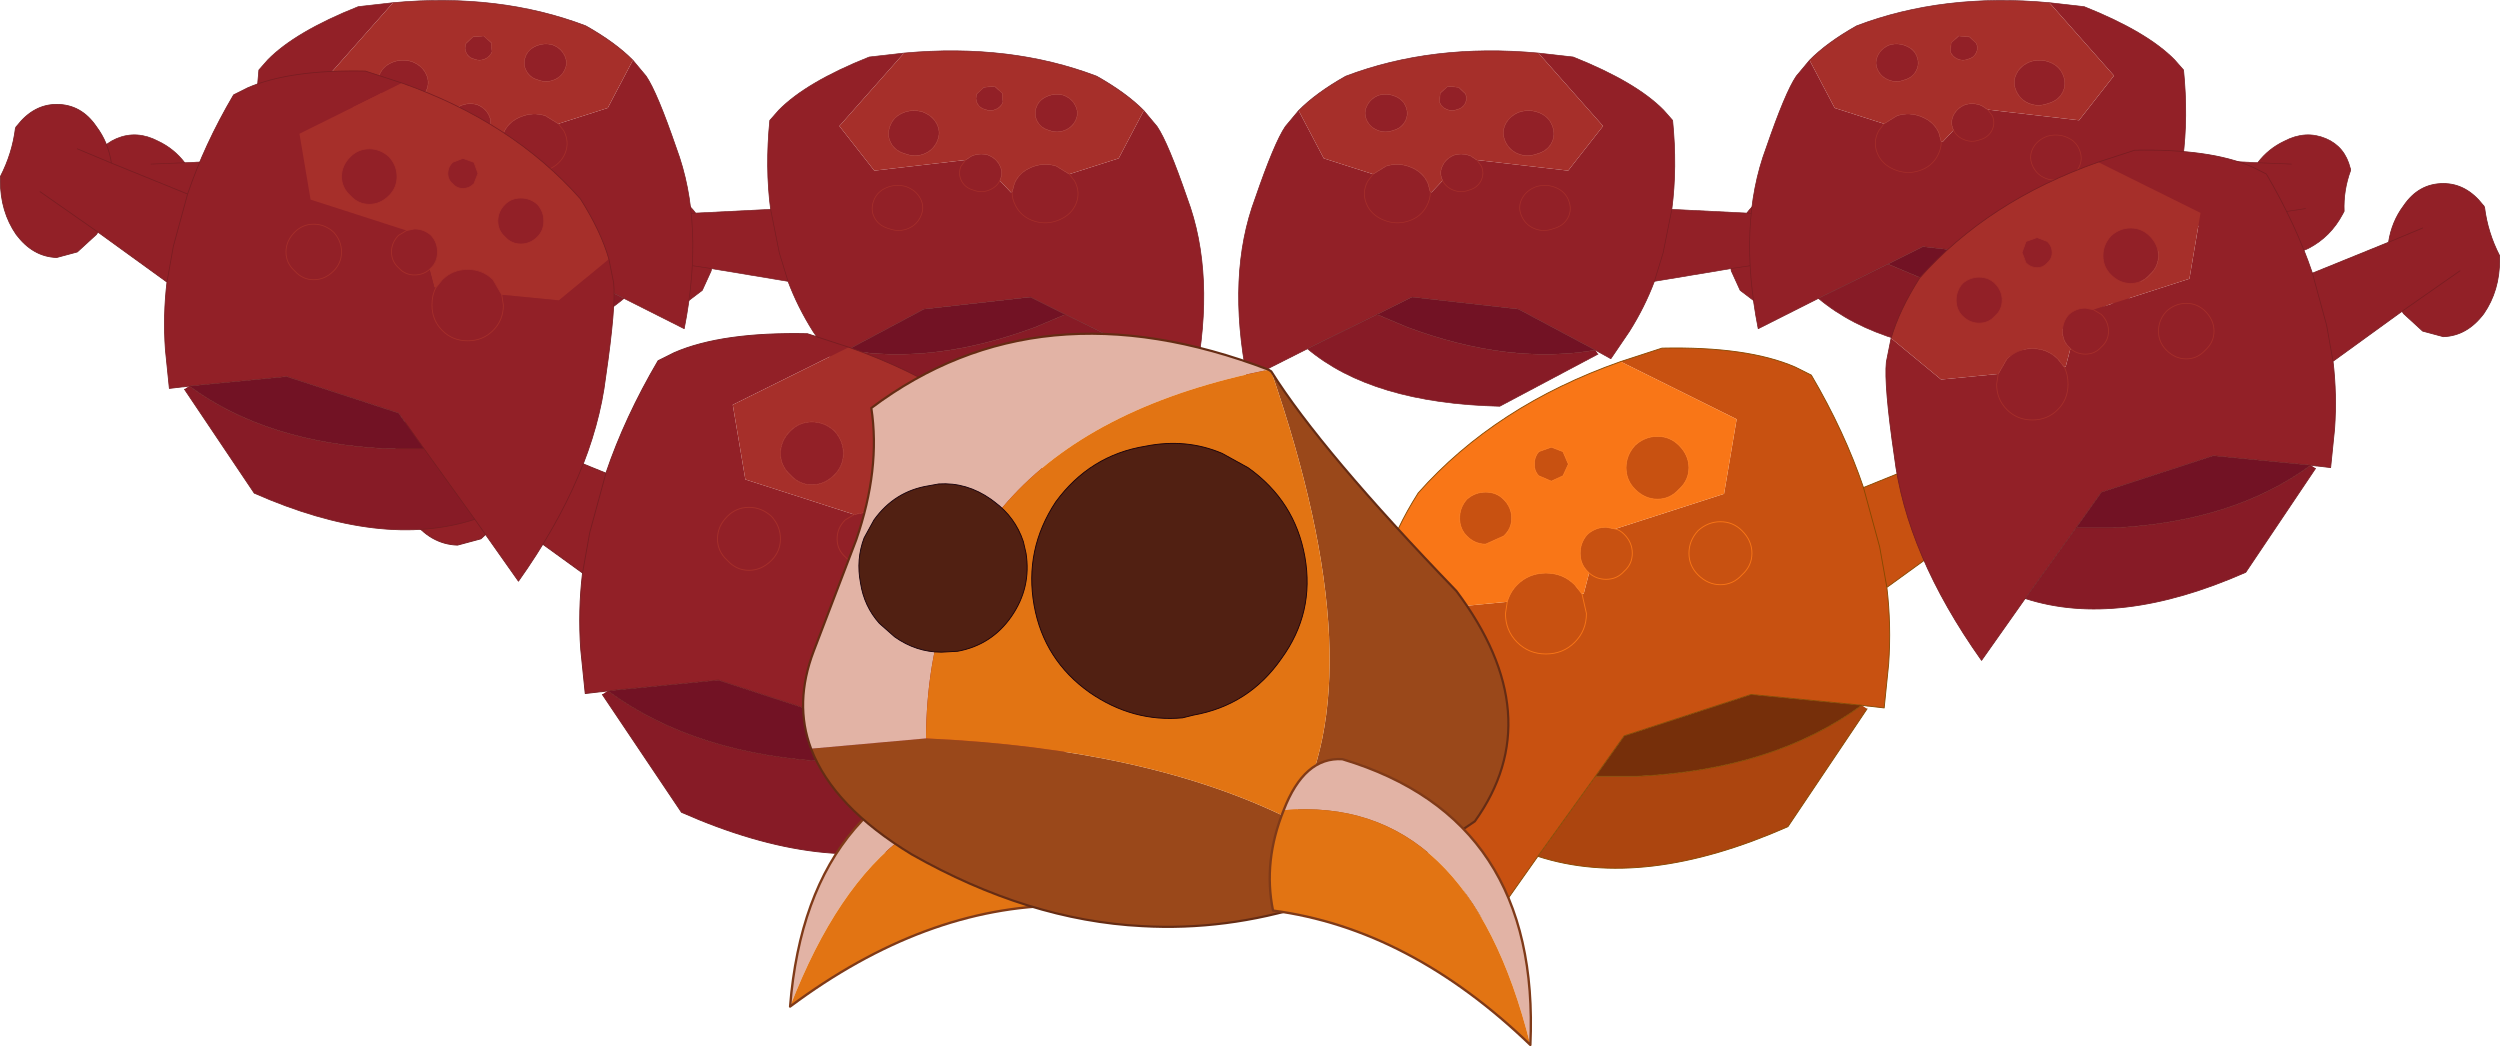 <svg viewBox="0 0 138.96 58.152" xmlns="http://www.w3.org/2000/svg" xmlns:xlink="http://www.w3.org/1999/xlink"><g transform="translate(-179.82 -189.85)"><use transform="matrix(.728 -.307 .345 .649 211.39 200.08)" width="38.7" height="32.15" xlink:href="#a"/><use transform="matrix(.728 -.307 .345 .649 182.99 197.28)" width="38.7" height="32.15" xlink:href="#a"/><use transform="matrix(-.728 -.307 -.345 .649 284.01 200.08)" width="38.7" height="32.15" xlink:href="#a"/><use transform="matrix(-.728 -.307 -.345 .649 312.41 197.28)" width="38.7" height="32.15" xlink:href="#a"/><use transform="translate(201.7 208.4)" width="38.7" height="32.15" xlink:href="#a"/><use transform="translate(179.84 193.8) scale(.882)" width="38.7" height="32.15" xlink:href="#a"/><use transform="translate(256.5 209.2)" width="38.7" height="32.15" xlink:href="#b"/><use transform="matrix(-.882 0 0 .882 318.76 198.2)" width="38.7" height="32.15" xlink:href="#a"/><use transform="rotate(10.583 -1126.147 1338.27) scale(2.634)" width="5.35" height="6.25" xlink:href="#c"/><use transform="rotate(-12.783 1058.365 -877.81) scale(2.445)" width="15.75" height="14" xlink:href="#d"/><use transform="matrix(-2.631 .156 .156 2.631 264.04 231.48)" width="5.35" height="6.25" xlink:href="#c"/><use transform="translate(227.55 214.5)" width="24.95" height="15.3" xlink:href="#e"/></g><defs><g id="a"><path d="m5.95-15.3-2.3-.75q-4.75-.1-7.4 1.05l-.9.45Q-6.5-11.4-7.55-8.3l-4.8-1.95q-.2-1.3-.95-2.3-.95-1.4-2.5-1.4-1.45 0-2.5 1.35l-.05.05-.05.1q-.2 1.6-.95 3.05v.25q0 1.95 1 3.4 1.05 1.4 2.55 1.45l1.3-.35 1.2-1.1.1-.15 4.35 3.15q-.25 2.1-.1 4.25l.25 2.45.85-.1h.05l.35-.05 6.15-.6 7.05 2.3 1.6 2.25 3.2 4.45 2.75 3.9q4.75-6.7 5.5-12.9.65-4.45.5-5.9L19-4.2l-3.15 2.6-3.6-.35.1.65q0 .95-.65 1.6t-1.6.65T8.5.3t-.65-1.6q0-.65.25-1.1-.25.45-.25 1.1 0 .95.65 1.6t1.6.65T11.7.3t.65-1.6l-.1-.65-.55-.95q-.65-.65-1.6-.65t-1.6.65l-.4.5H8l-.3-1.15q-.4.35-.95.35-.6 0-1-.45-.45-.4-.45-1t.45-1.05l.5-.3-.5.3q-.45.45-.45 1.05t.45 1q.4.45 1 .45.55 0 .95-.35l.1-.1q.4-.4.4-1T7.8-5.7q-.45-.4-1.05-.4l-.5.1L.2-7.95l-.7-4.15 6.45-3.2m-22.8 6.85 3.65 2.55-3.65-2.55m8 5.7.4-2.25.9-3.3-.9 3.3-.4 2.25m-5.65-8.4 2.15.9-2.15-.9M2.7-8.2q.5.55 1.2.55t1.25-.55q.5-.5.5-1.2t-.5-1.25q-.55-.5-1.25-.5t-1.2.5q-.55.55-.55 1.25t.55 1.2M1.65-3.45Q1.1-2.9.4-2.9t-1.2-.55q-.55-.5-.55-1.2T-.8-5.9q.5-.5 1.2-.5t1.25.5q.5.55.5 1.25t-.5 1.2q.5-.5.5-1.2t-.5-1.25Q1.1-6.4.4-6.4t-1.2.5q-.55.55-.55 1.25t.55 1.2q.5.55 1.2.55t1.25-.55m7.5-5.5q.25.3.65.3t.7-.3l.25-.65-.25-.7-.7-.25-.65.25q-.3.3-.3.7t.3.65M12-6.6q0 .6.45 1 .4.45 1 .45t1.05-.45q.4-.4.4-1t-.4-1.05q-.45-.4-1.05-.4t-1 .4Q12-7.2 12-6.6" fill="#922027" fill-rule="evenodd" transform="translate(19.35 16.05)"/><path d="m-7.45 3.8-.3.2 4.4 6.55q8.05 3.55 13.9 1.65l-3.2-4.45h-2.3q-7.6-.35-12.5-3.95" fill="#871b26" fill-rule="evenodd" transform="translate(19.35 16.05)"/><path d="M19-4.2q-.5-1.75-1.8-3.8-4.3-4.85-11.25-7.3L-.5-12.1l.7 4.15L6.25-6l.5-.1q.6 0 1.05.4.4.45.4 1.05t-.4 1l-.1.1L8-2.4h.1l.4-.5q.65-.65 1.6-.65t1.6.65l.55.95 3.6.35L19-4.2m-16.3-4q-.55-.5-.55-1.2t.55-1.25q.5-.5 1.2-.5t1.25.5q.5.55.5 1.25t-.5 1.2q-.55.55-1.25.55T2.7-8.2M12-6.6q0-.6.45-1.05.4-.4 1-.4t1.05.4q.4.45.4 1.05t-.4 1q-.45.45-1.05.45t-1-.45Q12-6 12-6.6M9.15-8.95q-.3-.25-.3-.65t.3-.7l.65-.25.7.25.25.7-.25.65q-.3.3-.7.3t-.65-.3" fill="#a62f2a" fill-rule="evenodd" transform="translate(19.35 16.05)"/><path d="M-7.45 3.8q4.9 3.6 12.5 3.95h2.3L5.75 5.5-1.3 3.2l-6.15.6" fill="#721224" fill-rule="evenodd" transform="translate(19.35 16.05)"/><path d="M25.3.75 23 0q-4.75-.1-7.4 1.05l-.9.45q-1.85 3.15-2.9 6.25L7 5.8q-.2-1.3-.95-2.3-.95-1.4-2.5-1.4-1.45 0-2.5 1.35L1 3.5l-.05.1Q.75 5.2 0 6.65v.25q0 1.95 1 3.4 1.05 1.4 2.55 1.45l1.3-.35 1.2-1.1.1-.15 4.35 3.15q-.25 2.1-.1 4.25l.25 2.45.85-.1h.05l.35-.05 6.15-.6 7.05 2.3 1.6 2.25 3.2 4.45 2.75 3.9q4.75-6.7 5.5-12.9.65-4.45.5-5.9l-.3-1.5q-.5-1.75-1.8-3.8Q32.25 3.2 25.3.75m-13.7 19.3L16 26.6q8.05 3.55 13.9 1.65M7 5.8l-2.15-.9m6.95 2.85-.9 3.3-.4 2.25m-4.35-3.15L2.5 7.6m24.2 16.2h-2.3q-7.6-.35-12.5-3.95" fill="none" stroke="#781c21" stroke-linecap="round" stroke-linejoin="round" stroke-width=".05"/><path d="m25.6 10.05-.5.3q-.45.45-.45 1.05t.45 1q.4.45 1 .45.55 0 .95-.35l.1-.1q.4-.4.4-1t-.4-1.05q-.45-.4-1.05-.4l-.5.1m1.85 3.6q-.25.45-.25 1.1 0 .95.65 1.6t1.6.65 1.6-.65.65-1.6l-.1-.65-.55-.95q-.65-.65-1.6-.65t-1.6.65l-.4.5m-5.4-5.8q.5.55 1.2.55t1.25-.55q.5-.5.5-1.2t-.5-1.25q-.55-.5-1.25-.5t-1.2.5q-.55.55-.55 1.25t.55 1.2M21 12.6q.5-.5.5-1.2t-.5-1.25q-.55-.5-1.25-.5t-1.2.5Q18 10.7 18 11.4t.55 1.2q.5.55 1.2.55T21 12.6m7.5-5.5q.25.3.65.3t.7-.3l.25-.65-.25-.7-.7-.25-.65.25q-.3.3-.3.7t.3.65m2.85 2.35q0 .6.45 1 .4.45 1 .45t1.05-.45q.4-.4.4-1t-.4-1.05Q33.4 8 32.8 8t-1 .4q-.45.45-.45 1.05" fill="none" stroke="#a62f2a" stroke-linecap="round" stroke-linejoin="round" stroke-width=".05"/></g><g id="b"><path d="m269.9 209.95 2.3-.75q4.75-.1 7.4 1.05l.9.45q1.85 3.15 2.9 6.25l4.8-1.95q.2-1.3.95-2.3.95-1.4 2.5-1.4 1.45 0 2.5 1.35l.05.05.05.1q.2 1.6.95 3.05v.25q0 1.95-1 3.4-1.05 1.4-2.55 1.45l-1.3-.35q-.7-.35-1.2-1.1l-.1-.15-4.35 3.15q.25 2.1.1 4.25l-.25 2.45-.85-.1h-.05l-.35-.05-6.15-.6-7.05 2.3-1.6 2.25-3.2 4.45-2.75 3.9q-4.75-6.7-5.5-12.9-.65-4.45-.5-5.9l.3-1.5 3.15 2.6 3.6-.35-.1.65q0 .95.65 1.6t1.6.65 1.6-.65.65-1.6l-.25-1.1.25 1.1q0 .95-.65 1.6t-1.6.65-1.6-.65-.65-1.6l.1-.65q.15-.55.55-.95.65-.65 1.6-.65t1.6.65l.4.5h.1l.3-1.15q.4.35.95.35.6 0 1-.45.45-.4.45-1t-.45-1.05q-.25-.25-.5-.3.25.05.5.3.45.45.45 1.05t-.45 1q-.4.45-1 .45-.55 0-.95-.35l-.1-.1q-.4-.4-.4-1t.4-1.05q.45-.4 1.05-.4l.5.1 6.05-1.95.7-4.15-6.45-3.2m22.8 6.85-3.65 2.55 3.65-2.55m-8 5.7-.4-2.25-.9-3.3.9 3.3.4 2.25m5.65-8.4-2.15.9 2.15-.9m-17.2 2.95q-.5.55-1.2.55t-1.25-.55q-.5-.5-.5-1.2t.5-1.25q.55-.5 1.25-.5t1.2.5q.55.55.55 1.25t-.55 1.2m1.05 4.75q.55.55 1.25.55t1.2-.55q.55-.5.55-1.2t-.55-1.25q-.5-.5-1.2-.5t-1.25.5q-.5.55-.5 1.25t.5 1.2q-.5-.5-.5-1.2t.5-1.25q.55-.5 1.25-.5t1.2.5q.55.55.55 1.25t-.55 1.2q-.5.55-1.2.55t-1.25-.55m-7.5-5.5-.65.3-.7-.3q-.25-.25-.25-.65t.25-.7l.7-.25.65.25.3.7-.3.65m-2.85 2.35q0 .6-.45 1l-1 .45q-.6 0-1.05-.45-.4-.4-.4-1t.4-1.05q.45-.4 1.05-.4t1 .4q.45.45.45 1.05" fill="#c85111" fill-rule="evenodd" transform="translate(-256.5 -209.2)"/><path d="m283.3 229.05.3.2-4.4 6.55q-8.05 3.55-13.9 1.65l3.2-4.45h2.3q7.6-.35 12.5-3.95" fill="#ac450f" fill-rule="evenodd" transform="translate(-256.5 -209.2)"/><path d="M256.85 221.05q.5-1.75 1.8-3.8 4.3-4.85 11.25-7.3l6.45 3.2-.7 4.15-6.05 1.95-.5-.1q-.6 0-1.05.4-.4.45-.4 1.05t.4 1l.1.1-.3 1.15h-.1l-.4-.5q-.65-.65-1.6-.65t-1.6.65q-.4.4-.55.95l-3.6.35-3.15-2.6m16.3-4q.55-.5.55-1.2t-.55-1.25q-.5-.5-1.2-.5t-1.25.5q-.5.55-.5 1.25t.5 1.2q.55.55 1.25.55t1.2-.55m-9.3 1.6q0-.6-.45-1.05-.4-.4-1-.4t-1.05.4q-.4.45-.4 1.05t.4 1q.45.45 1.05.45l1-.45q.45-.4.45-1m2.85-2.35.3-.65-.3-.7-.65-.25-.7.25q-.25.3-.25.7t.25.65l.7.3.65-.3" fill="#f97617" fill-rule="evenodd" transform="translate(-256.5 -209.2)"/><path d="M283.3 229.05q-4.9 3.6-12.5 3.95h-2.3l1.6-2.25 7.05-2.3 6.15.6" fill="#762f0a" fill-rule="evenodd" transform="translate(-256.5 -209.2)"/><path d="M13.4.75 15.7 0q4.75-.1 7.4 1.05l.9.45q1.85 3.15 2.9 6.25l4.8-1.95q.2-1.3.95-2.3.95-1.4 2.5-1.4 1.45 0 2.5 1.35l.05.05.05.1q.2 1.6.95 3.05v.25q0 1.95-1 3.4-1.05 1.4-2.55 1.45l-1.3-.35q-.7-.35-1.2-1.1l-.1-.15-4.35 3.15q.25 2.1.1 4.25L28.05 20l-.85-.1h-.05l-.35-.05-6.15-.6-7.05 2.3L12 23.8l-3.2 4.45-2.75 3.9q-4.75-6.7-5.5-12.9-.65-4.45-.5-5.9l.3-1.5q.5-1.75 1.8-3.8Q6.45 3.2 13.4.75m13.7 19.3-4.4 6.55q-8.05 3.55-13.9 1.65M31.7 5.8l2.15-.9M26.9 7.75l.9 3.3.4 2.25m4.35-3.15L36.2 7.6M12 23.8h2.3q7.6-.35 12.5-3.95" fill="none" stroke="#864800" stroke-linecap="round" stroke-linejoin="round" stroke-width=".05"/><path d="M13.1 10.05q.25.05.5.3.45.45.45 1.05t-.45 1q-.4.45-1 .45-.55 0-.95-.35l-.1-.1q-.4-.4-.4-1t.4-1.05q.45-.4 1.05-.4l.5.1m-1.85 3.6.25 1.1q0 .95-.65 1.6t-1.6.65-1.6-.65-.65-1.6l.1-.65q.15-.55.55-.95.65-.65 1.6-.65t1.6.65l.4.5m5.4-5.8q-.5.55-1.2.55t-1.25-.55q-.5-.5-.5-1.2t.5-1.25q.55-.5 1.25-.5t1.2.5q.55.55.55 1.25t-.55 1.2m1.05 4.75q-.5-.5-.5-1.2t.5-1.25q.55-.5 1.25-.5t1.2.5q.55.55.55 1.25t-.55 1.2q-.5.55-1.2.55t-1.25-.55m-7.5-5.5-.65.3-.7-.3q-.25-.25-.25-.65t.25-.7l.7-.25.65.25.3.7-.3.65M7.35 9.45q0 .6-.45 1l-1 .45q-.6 0-1.05-.45-.4-.4-.4-1t.4-1.05Q5.3 8 5.9 8t1 .4q.45.45.45 1.05" fill="none" stroke="#f97617" stroke-linecap="round" stroke-linejoin="round" stroke-width=".05"/></g><g id="f"><path d="M-3.7 4.45Q-4.2-.3-.1-1.8q.8-.1 1.3 1-3.9-.1-4.9 5.25" fill="#e2b3a5" fill-rule="evenodd" transform="translate(3.75 1.8)"/><path d="M1.2-.8q.5 1.05.35 2.1-2.85.55-5.25 3.15Q-2.7-.9 1.2-.8" fill="#e27413" fill-rule="evenodd" transform="translate(3.75 1.8)"/><path d="M4.95 1q.5 1.05.35 2.1-2.85.55-5.25 3.15Q-.45 1.5 3.65 0q.8-.1 1.3 1z" fill="none" stroke="#7f3a18" stroke-linecap="round" stroke-linejoin="round" stroke-width=".05"/></g><g id="g"><path d="m4.25-5.1.05.05-.05-.05" fill="#d07439" fill-rule="evenodd" transform="translate(7.85 7)"/><path d="M4.3-5.05q.7 2 3 5.8Q8.75 4 6.55 5.95q-4.25 1.7-7.9.65-2.5-.7-4.75-2.75Q-7.6 2.4-7.8 1l2.6.35Q-.3 2.7 2.5 5 5.1 2.25 4.3-5.05" fill="#9a481a" fill-rule="evenodd" transform="translate(7.85 7)"/><path d="M-7.8 1q-.15-1.1.55-2.15l1.5-2.25q.9-1.45 1-2.85 4.35-1.95 9 1.15-7.9-.2-9.45 6.45L-7.8 1" fill="#e2b3a5" fill-rule="evenodd" transform="translate(7.85 7)"/><path d="m4.25-5.1.05.05Q5.1 2.25 2.5 5-.3 2.7-5.2 1.35-3.65-5.3 4.25-5.1" fill="#e27413" fill-rule="evenodd" transform="translate(7.85 7)"/><path d="m12.15 1.95-.05-.05m.05.05q.7 2 3 5.8 1.45 3.25-.75 5.2-4.25 1.7-7.9.65-2.5-.7-4.75-2.75Q.25 9.4.05 8-.1 6.9.6 5.85L2.1 3.6Q3 2.15 3.1.75q4.35-1.95 9 1.15" fill="none" stroke="#652c14" stroke-linecap="round" stroke-linejoin="round" stroke-width=".05"/></g><g id="e"><path d="M-15.4-4.1q-.25-1.3.2-2.5l.55-1q1.15-1.6 3.05-1.9l.55-.1q1.55-.1 2.9.85l.2.15q1.15.85 1.6 2.2l.15.65q.3 1.9-.8 3.5T-10-.3l-.9.05q-1.4 0-2.6-.85l-.85-.75q-.85-.95-1.05-2.25m10.85-4.5q1.9-2.6 5-3.1 2.25-.45 4.25.4l1.45.8q2.6 1.85 3.15 4.95T8 .1Q6.2 2.7 3.1 3.25l-.6.15Q-.25 3.65-2.65 2-5.2.2-5.75-2.85q-.55-3.1 1.2-5.75" fill="#512012" fill-rule="evenodd" transform="translate(15.5 11.85)"/><path d="M.1 7.75q-.25-1.3.2-2.5l.55-1Q2 2.65 3.9 2.35l.55-.1q1.55-.1 2.9.85l.2.15q1.15.85 1.6 2.2l.15.65q.3 1.9-.8 3.5t-3 1.95l-.9.05q-1.4 0-2.6-.85L1.15 10Q.3 9.05.1 7.75m10.85-4.5q1.9-2.6 5-3.1 2.25-.45 4.25.4l1.45.8q2.6 1.85 3.15 4.95t-1.3 5.65q-1.8 2.6-4.9 3.15l-.6.15q-2.75.25-5.15-1.4-2.55-1.8-3.1-4.85-.55-3.1 1.2-5.75" fill="none" stroke="#16000b" stroke-linecap="round" stroke-linejoin="round" stroke-width=".05"/></g><use width="5.35" height="6.25" xlink:href="#f" id="c"/><use width="15.75" height="14" xlink:href="#g" id="d"/></defs></svg>